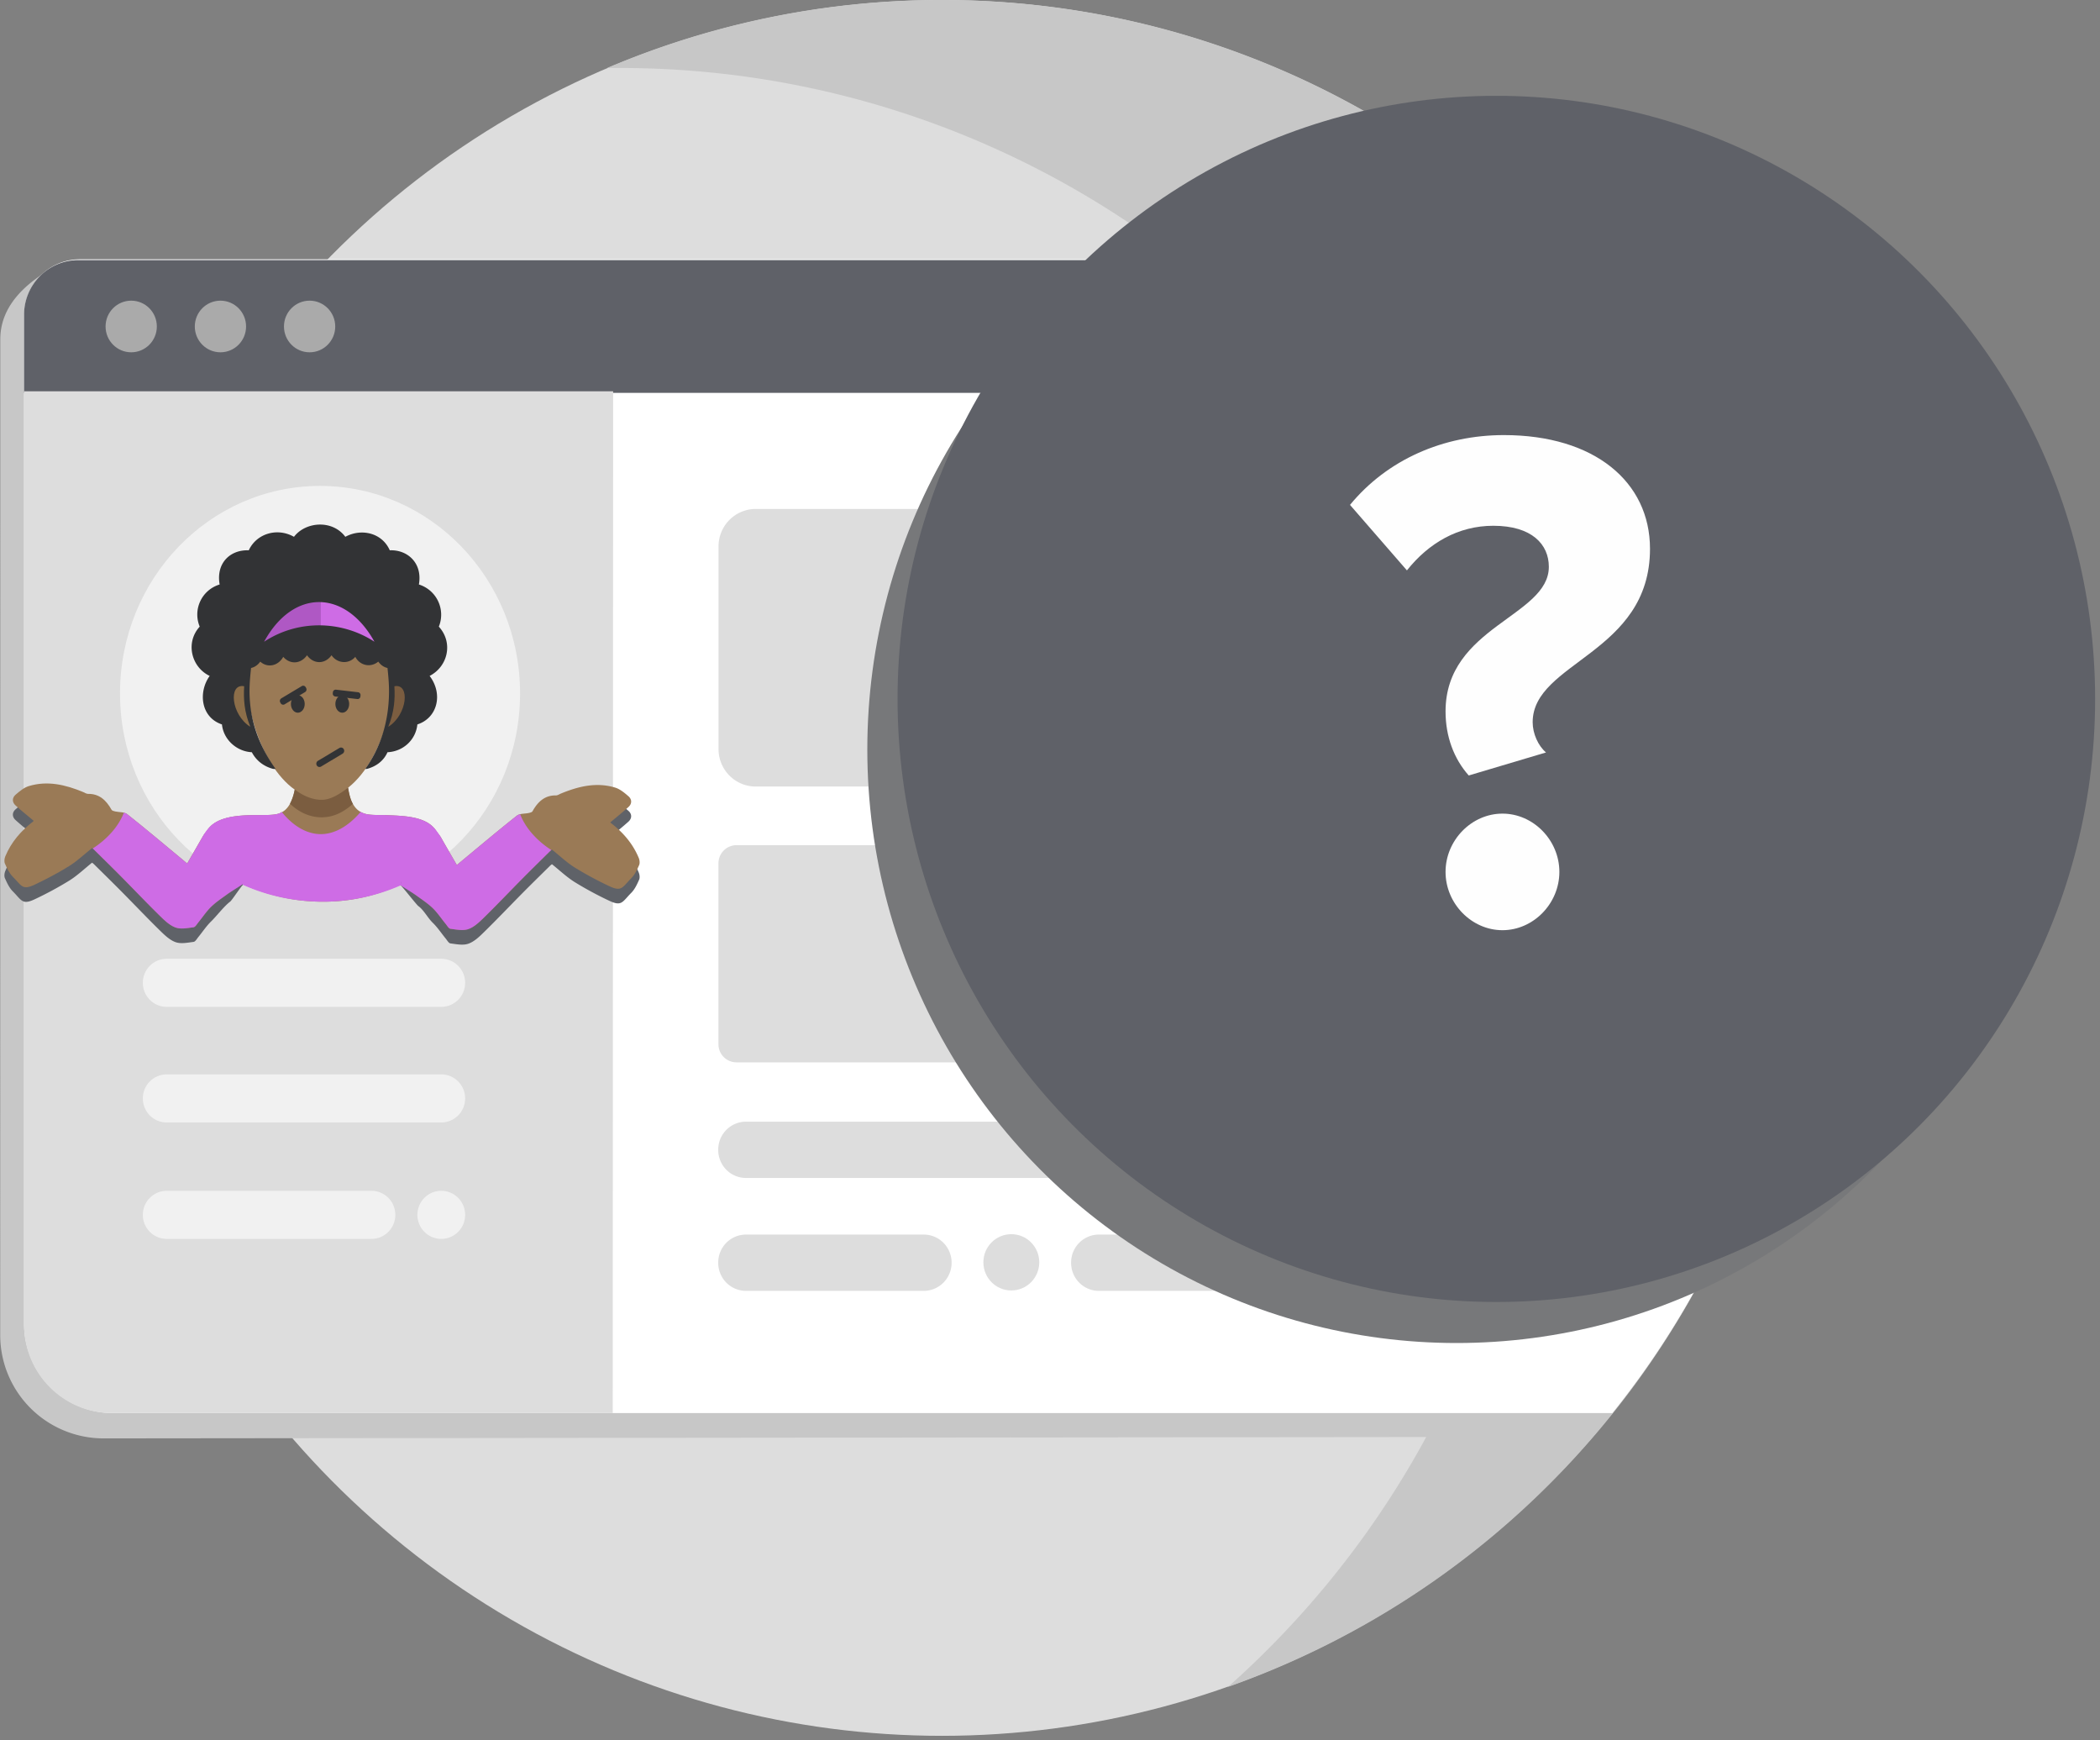<svg xmlns="http://www.w3.org/2000/svg" width="140" height="116"><rect width="100%" height="100%" fill="#808080" stroke="none"/><g fill="none" fill-rule="evenodd"><ellipse cx="62.798" cy="57.849" fill="#DDD" fill-rule="nonzero" rx="57.448" ry="57.849"/><path fill="#C7C7C7" fill-rule="nonzero" d="M99.52 18.872L4.226 17.479C1.422 18.875.02 20.586.02 22.613l-.006 66.37a6.89 6.89 0 0 0 6.896 6.89l96.358-.1a57.817 57.817 0 0 0 12.753-36.335c.021-15.183-5.908-29.76-16.5-40.566z"/><path fill="#C7C7C7" fill-rule="nonzero" d="M62.798 0a56.94 56.94 0 0 0-22.326 4.532h.86c25.467-.004 48.279 15.864 57.29 39.851 9.01 23.987 2.338 51.085-16.756 68.056 26.425-9.349 42.305-36.522 37.59-64.323C114.74 20.315 90.806-.012 62.798 0z"/><path fill="#FFF" fill-rule="nonzero" d="M120.246 57.85c.022-15.184-5.908-29.762-16.5-40.567H5.32c-2.052 0-3.715 1.674-3.715 3.74v67.191c0 3.297 2.654 5.97 5.928 5.97h99.961a57.817 57.817 0 0 0 12.753-36.335z"/><path fill="#5F6168" fill-rule="nonzero" d="M103.8 17.336H5.229a3.607 3.607 0 0 0-2.565 1.068 3.658 3.658 0 0 0-1.06 2.582v5.2H110.88a57.693 57.693 0 0 0-7.08-8.85z"/><path fill="#DDD" fill-rule="nonzero" d="M68.87 70.809H49.085a1.204 1.204 0 0 1-1.188-1.197V57.529a1.209 1.209 0 0 1 1.188-1.197h19.8a1.204 1.204 0 0 1 1.19 1.197v12.083c.013.324-.11.64-.34.867a1.137 1.137 0 0 1-.865.33z"/><path fill="#DEE2EA" fill-rule="nonzero" d="M94.932 70.809H75.126a1.209 1.209 0 0 1-1.188-1.197V57.529a1.209 1.209 0 0 1 1.188-1.197h19.806a1.21 1.21 0 0 1 1.189 1.197v12.083c.004.318-.12.625-.344.85a1.17 1.17 0 0 1-.845.347z"/><path fill="#DDD" fill-rule="nonzero" d="M81.123 78.515H49.738a1.846 1.846 0 0 1-1.317-.548 1.872 1.872 0 0 1-.54-1.328 1.872 1.872 0 0 1 .54-1.328c.349-.352.823-.55 1.317-.548h31.385a1.85 1.85 0 0 1 1.319.548c.35.352.545.83.544 1.328a1.928 1.928 0 0 1-1.863 1.876z"/><path fill="#DEE2EA" fill-rule="nonzero" d="M99.22 78.515H87.38a1.846 1.846 0 0 1-1.317-.548 1.872 1.872 0 0 1-.54-1.328 1.872 1.872 0 0 1 .54-1.328c.349-.352.823-.55 1.317-.548h11.84a1.85 1.85 0 0 1 1.319.548c.35.352.545.83.544 1.328.001.498-.195.976-.544 1.328a1.85 1.85 0 0 1-1.32.548z"/><path fill="#DDD" fill-rule="nonzero" d="M61.578 86.04h-11.84a1.846 1.846 0 0 1-1.317-.549 1.872 1.872 0 0 1-.54-1.328 1.872 1.872 0 0 1 .54-1.327c.349-.352.823-.55 1.317-.548h11.84a1.85 1.85 0 0 1 1.318.547c.35.353.546.83.545 1.328 0 .498-.195.976-.545 1.328a1.85 1.85 0 0 1-1.318.548zm23.531 0H73.264a1.846 1.846 0 0 1-1.317-.549 1.872 1.872 0 0 1-.54-1.328 1.872 1.872 0 0 1 .54-1.327c.349-.352.823-.55 1.317-.548h11.845c.494-.002.968.196 1.317.548.348.352.543.83.54 1.327a1.923 1.923 0 0 1-1.857 1.876z"/><ellipse cx="67.421" cy="84.137" fill="#DDD" fill-rule="nonzero" rx="1.863" ry="1.876"/><ellipse cx="96.635" cy="84.137" fill="#DEE2EA" fill-rule="nonzero" rx="1.863" ry="1.876"/><ellipse cx="91.259" cy="84.137" fill="#DEE2EA" fill-rule="nonzero" rx="1.863" ry="1.876"/><path fill="#DEE2EA" fill-rule="nonzero" d="M102.845 86.04h10.141a56.02 56.02 0 0 0 1.895-3.742h-12.037a1.87 1.87 0 0 0-1.722 1.87 1.87 1.87 0 0 0 1.723 1.871zm-1.709-15.231h17.661a58.28 58.28 0 0 0 1.449-12.96v-1.517h-19.105a1.21 1.21 0 0 0-1.189 1.197v12.083a1.204 1.204 0 0 0 1.184 1.197z"/><path fill="#DDD" fill-rule="nonzero" d="M119.991 52.372a57.729 57.729 0 0 0-4.866-18.448H50.38a2.47 2.47 0 0 0-1.752.731 2.505 2.505 0 0 0-.726 1.765v13.51a2.5 2.5 0 0 0 .726 1.764 2.47 2.47 0 0 0 1.752.731h69.287a2.51 2.51 0 0 0 .324-.053z"/><ellipse cx="8.747" cy="21.761" fill="#AAA" fill-rule="nonzero" rx="1.709" ry="1.721"/><ellipse cx="14.696" cy="21.761" fill="#AAA" fill-rule="nonzero" rx="1.709" ry="1.721"/><ellipse cx="20.64" cy="21.761" fill="#AAA" fill-rule="nonzero" rx="1.709" ry="1.721"/><path fill="#DDD" fill-rule="nonzero" d="M40.849 94.184H7.415c-3.201-.015-5.793-2.623-5.81-5.847V26.08h39.27l-.026 68.105z"/><path fill="#FFF" fill-rule="nonzero" d="M29.418 67.11H11.114c-.88 0-1.592-.717-1.592-1.603 0-.885.713-1.603 1.592-1.603h18.304c.879 0 1.592.718 1.592 1.603 0 .886-.713 1.604-1.592 1.604zm0 7.707H11.114c-.88 0-1.592-.718-1.592-1.604 0-.885.713-1.603 1.592-1.603h18.304c.879 0 1.592.718 1.592 1.603 0 .886-.713 1.604-1.592 1.604zm-4.654 7.759h-13.65c-.88 0-1.592-.718-1.592-1.603s.713-1.603 1.592-1.603h13.65c.879 0 1.592.718 1.592 1.603s-.713 1.603-1.592 1.603zm4.654 0c-.88 0-1.592-.718-1.592-1.603s.712-1.603 1.592-1.603c.879 0 1.592.718 1.592 1.603s-.713 1.603-1.592 1.603z" opacity=".59"/><path fill="#F1F1F1" d="M21.336 32.388c7.365 0 13.335 6.192 13.335 13.83 0 7.639-5.97 13.83-13.335 13.83-7.365 0-13.335-6.191-13.335-13.83 0-7.638 5.97-13.83 13.335-13.83"/><path fill="#9A7A56" d="M29.715 57.028c-.102-.53-.306-1.166-.664-1.696-.664-.953-2.197-.953-3.423-1.007-.665 0-1.175 0-1.482-.159-.766-.318-.92-1.377-.97-1.907-.41-1.325-.971-1.749-1.584-1.59l-.307.318-.307-.318c-.613-.106-.868 0-1.277 1.59-.051.53-.255 1.59-.97 1.907-.307.16-.818.16-1.482.16-1.226 0-2.81.053-3.424 1.006a3.37 3.37 0 0 0-.663 1.696c2.298 1.908 5.211 3.073 8.378 3.073 3.168 0 5.876-1.165 8.175-3.073"/><path fill="#9A7A56" d="M26.19 45.317c0 3.55-2.146 7.896-4.854 7.896s-4.854-4.398-4.854-7.896c0-3.497 2.146-6.411 4.854-6.411s4.854 2.861 4.854 6.411"/><path fill="#AF58C4" d="M16.38 43.621h9.299v-3.708H16.38z"/><path fill="#CE6CE5" d="M21.387 43.621h4.7v-3.708h-4.7z"/><path fill="#323335" d="M17.606 42.774c1.942-3.55 5.416-3.498 7.358 0-2.198-1.431-5.11-1.484-7.358 0m11.65-1.007a2.11 2.11 0 0 0-1.33-2.809c.256-1.43-.766-2.331-1.94-2.278-.512-1.166-1.89-1.484-2.964-.9-.869-1.166-2.657-1.008-3.423 0-1.124-.637-2.503-.212-3.015.9-1.226-.053-2.196.848-1.94 2.278a2.092 2.092 0 0 0-1.33 2.809c-.97 1.06-.561 2.702.665 3.285-.766 1.06-.613 2.756.818 3.233.101 1.006.97 1.8 1.992 1.854.307.583.817.954 1.43 1.113h.154c-.869-1.219-1.738-2.915-1.738-5.193 0-.53.052-1.06.103-1.537.255-.053.46-.212.613-.424.46.424 1.175.319 1.533-.317.46.529 1.175.477 1.584-.107.409.584 1.175.636 1.635 0 .357.53 1.124.636 1.584.107.306.582 1.021.741 1.532.317.154.212.358.371.614.424.05.477.102 1.007.102 1.537 0 2.278-.715 3.974-1.584 5.193h.102c.613-.159 1.124-.53 1.38-1.113 1.073-.053 1.89-.848 1.992-1.854 1.329-.424 1.738-2.014.818-3.233 1.226-.635 1.583-2.225.612-3.285"/><path fill="#7B5D40" d="M26.292 45.741c.051.848 0 1.696-.408 2.702 1.276-.794 1.48-2.914.408-2.702"/><path fill="#8C6E49" d="M16.278 45.741c-.051.848 0 1.696.409 2.702-1.278-.794-1.482-2.914-.409-2.702"/><path fill="#CE6CE5" d="M29.051 55.332c-.664-.954-2.197-.954-3.423-1.007-.664 0-1.175 0-1.482-.159-.051 0-.051-.052-.102-.052-.766.9-1.686 1.483-2.657 1.483-.97 0-1.89-.583-2.606-1.483 0 0-.051 0-.051.052-.307.16-.818.16-1.481.16-1.227 0-2.81.052-3.424 1.006a3.376 3.376 0 0 0-.664 1.696c2.236 1.982 5.211 3.073 8.38 3.073 3.167 0 6.079-1.166 8.378-3.073-.255-.53-.46-1.113-.868-1.696"/><path fill="#7B5D40" d="M23.204 52.504c-.563.424-1.153.806-1.766.806s-1.226-.264-1.788-.688a3.46 3.46 0 0 1-.317.95c.613.583 1.339.904 2.105.904.767 0 1.424-.311 2.088-.894-.192-.318-.271-.813-.322-1.078"/><path fill="#323335" d="M19.854 46.338c.254 0 .46.26.46.582 0 .323-.206.584-.46.584s-.46-.261-.46-.584c0-.322.206-.582.46-.582m2.964 0c.254 0 .46.26.46.582 0 .323-.206.584-.46.584s-.46-.261-.46-.584c0-.322.206-.582.46-.582"/><path fill="#323335" d="M18.713 46.872l-.03-.054a.203.203 0 0 1 .07-.27l1.365-.817a.188.188 0 0 1 .261.073l.03.053a.202.202 0 0 1-.07.271l-1.365.817a.188.188 0 0 1-.261-.073m5.314-.45l.008-.07a.19.19 0 0 0-.164-.213l-1.472-.17a.186.186 0 0 0-.205.17l-.008.072a.19.19 0 0 0 .164.212l1.472.17a.186.186 0 0 0 .205-.17m-2.911 4.59a.224.224 0 0 1 .077-.3l1.436-.859a.208.208 0 0 1 .289.08.223.223 0 0 1-.078.3l-1.435.86a.209.209 0 0 1-.289-.08"/><path fill="#5F6268" d="M16.197 58.98l-.682-2.968c-.784.753-1.448-.258-1.998.713-.334.59-.675 1.175-1.038 1.804-.125-.106-.223-.19-.324-.272-1.22-1.01-2.433-2.033-3.674-3.017-.197-.155-.531-.12-.8-.18-.088-.02-.208-.047-.245-.113-.352-.631-.811-1.069-1.567-1.058-.11.002-.222-.081-.332-.126-1.17-.482-2.366-.77-3.61-.395-.325.098-.624.346-.89.578-.234.204-.242.497.004.718.387.349.795.674 1.204 1.02.02-.025-.006.023-.047.053-.797.616-1.446 1.36-1.843 2.314-.062.142-.086.356-.025.488.137.31.29.64.522.871.595.6.63.922 1.46.53a23.343 23.343 0 0 0 2.311-1.248c.537-.335 1.006-.786 1.514-1.192.039.03.084.06.12.096.615.607 1.23 1.209 1.838 1.823.859.866 1.7 1.754 2.573 2.609.31.303.654.635 1.043.771.357.125.796.032 1.194-.02.117-.014.22-.204.318-.324.287-.349.538-.738.86-1.048.336-.325.876-1.028 1.255-1.306.128-.094.73-1.027.86-1.12"/><path fill="#9A7A56" d="M15.584 59.294l-.069-4.256c-.783.753-1.448-.258-1.997.712-.334.59-.676 1.175-1.04 1.804-.124-.106-.222-.19-.323-.272-1.22-1.01-2.433-2.033-3.675-3.017-.196-.155-.53-.119-.798-.18-.088-.02-.21-.047-.246-.113-.353-.63-.811-1.068-1.567-1.058-.11.002-.221-.08-.332-.125-1.17-.483-2.366-.771-3.61-.396-.325.098-.624.347-.89.579-.234.204-.242.497.004.717.387.35.794.674 1.204 1.02.02-.025-.006.024-.047.053-.797.617-1.446 1.36-1.844 2.314-.06.143-.086.357-.024.488.137.311.29.64.522.872.594.599.629.922 1.46.529.79-.376 1.57-.784 2.312-1.247.536-.336 1.005-.787 1.513-1.192.04.03.084.06.121.095.615.608 1.23 1.21 1.838 1.823.857.867 1.7 1.755 2.572 2.609.31.304.654.635 1.043.771.356.126.797.032 1.194-.02.117-.014.22-.203.318-.324.286-.348.538-.737.86-1.047.336-.325.733-.583 1.112-.86.129-.095.26-.186.39-.28"/><path fill="#CE6CE5" d="M13.518 55.75c-.335.591-.676 1.175-1.039 1.804a35.905 35.905 0 0 0-.324-.272c-1.22-1.009-2.433-2.033-3.674-3.016a.57.57 0 0 0-.223-.096c-.35.9-1.084 1.742-2.081 2.387a.68.68 0 0 1 .08.065c.615.607 1.23 1.208 1.838 1.822.859.867 1.7 1.755 2.573 2.609.31.304.654.635 1.043.771.356.125.797.032 1.194-.019.117-.015.22-.204.318-.325.286-.348.538-.737.86-1.048.336-.324.733-.581 1.112-.86.129-.094.91-.579 1.04-.672l-.65-4.48c-.89.192-1.518.36-2.067 1.33"/><path fill="#5F6268" d="M26.701 59.002l.72-2.889c.783.754 1.448-.257 1.997.713.334.591.676 1.175 1.039 1.804.124-.106.223-.189.323-.272 1.221-1.009 2.433-2.033 3.675-3.016.197-.156.53-.12.799-.18.088-.02.209-.048.246-.114.352-.63.811-1.068 1.567-1.058.11.002.22-.08.332-.125 1.169-.482 2.366-.771 3.609-.395.326.098.624.346.89.578.234.204.243.497-.003.718-.387.348-.795.673-1.205 1.02-.02-.026.006.023.047.053.797.615 1.447 1.36 1.844 2.313.061.142.086.357.025.489-.138.31-.291.64-.523.87-.594.6-.629.923-1.46.53a23.119 23.119 0 0 1-2.31-1.247c-.537-.336-1.007-.786-1.515-1.192-.039.03-.084.06-.12.096-.615.607-1.23 1.208-1.838 1.822-.858.867-1.7 1.755-2.573 2.609-.309.304-.653.635-1.043.771-.356.125-.796.032-1.194-.019-.117-.015-.219-.204-.317-.325-.287-.348-.539-.737-.86-1.048-.337-.324-.586-.838-.964-1.116-.129-.095-1.058-1.297-1.188-1.39"/><path fill="#9A7A56" d="M27.351 59.396l.07-4.256c.783.753 1.448-.258 1.997.712.334.59.676 1.175 1.039 1.804a24.1 24.1 0 0 1 .323-.272c1.22-1.01 2.434-2.033 3.675-3.017.197-.155.53-.119.799-.18.088-.02.209-.047.246-.113.352-.63.81-1.068 1.567-1.058.11.002.22-.08.331-.125 1.17-.483 2.367-.771 3.61-.396.325.098.624.347.89.579.234.203.243.497-.003.717-.387.349-.795.674-1.205 1.02-.02-.025.006.024.047.053.797.617 1.447 1.36 1.844 2.314.061.143.086.357.025.488-.138.311-.291.64-.523.872-.594.598-.628.922-1.46.529a23.352 23.352 0 0 1-2.311-1.247c-.536-.336-1.006-.787-1.513-1.192-.04.03-.085.06-.122.095-.614.608-1.229 1.21-1.837 1.823-.858.867-1.7 1.755-2.573 2.609-.31.304-.653.635-1.042.77-.357.127-.797.033-1.195-.018-.116-.015-.219-.204-.317-.325-.287-.348-.539-.737-.86-1.047-.336-.325-.734-.583-1.113-.86-.128-.095-.26-.186-.389-.28"/><path fill="#CE6CE5" d="M29.418 55.852c.334.591.676 1.175 1.038 1.804l.324-.272c1.221-1.009 2.434-2.033 3.675-3.016a.563.563 0 0 1 .222-.096c.35.9 1.084 1.742 2.082 2.387-.028.02-.057.04-.081.065-.615.607-1.23 1.208-1.838 1.822-.858.867-1.7 1.755-2.572 2.609-.31.304-.654.635-1.043.771-.357.125-.797.032-1.195-.019-.116-.015-.219-.204-.317-.325-.287-.348-.539-.737-.86-1.048-.336-.324-.734-.582-1.113-.86-.128-.094-.91-.58-1.039-.672l.65-4.48c.889.192 1.518.36 2.067 1.33"/><ellipse cx="97.106" cy="49.957" fill="#77787A" fill-rule="nonzero" rx="39.285" ry="39.559"/><ellipse cx="40.058" cy="40.228" rx="39.919" ry="40.198" fill="#5F6168" fill-rule="nonzero" transform="translate(59.698 6.356)"/><path fill="#FEFEFE" d="M96.37 58.115c0-2.11 1.733-3.885 3.794-3.885s3.794 1.774 3.794 3.885c0 2.11-1.733 3.885-3.794 3.885-2.06 0-3.794-1.775-3.794-3.885m0-10.697c0-5.66 6.886-6.33 6.886-9.64 0-1.487-1.125-2.734-3.701-2.734-2.342 0-4.308 1.15-5.76 2.974L90 33.653C92.483 30.63 96.23 29 100.258 29 106.3 29 110 32.118 110 36.579c0 7.003-7.822 7.53-7.822 11.56 0 .767.375 1.582.89 2.014l-5.152 1.535c-.983-1.104-1.546-2.59-1.546-4.27"/></g></svg>